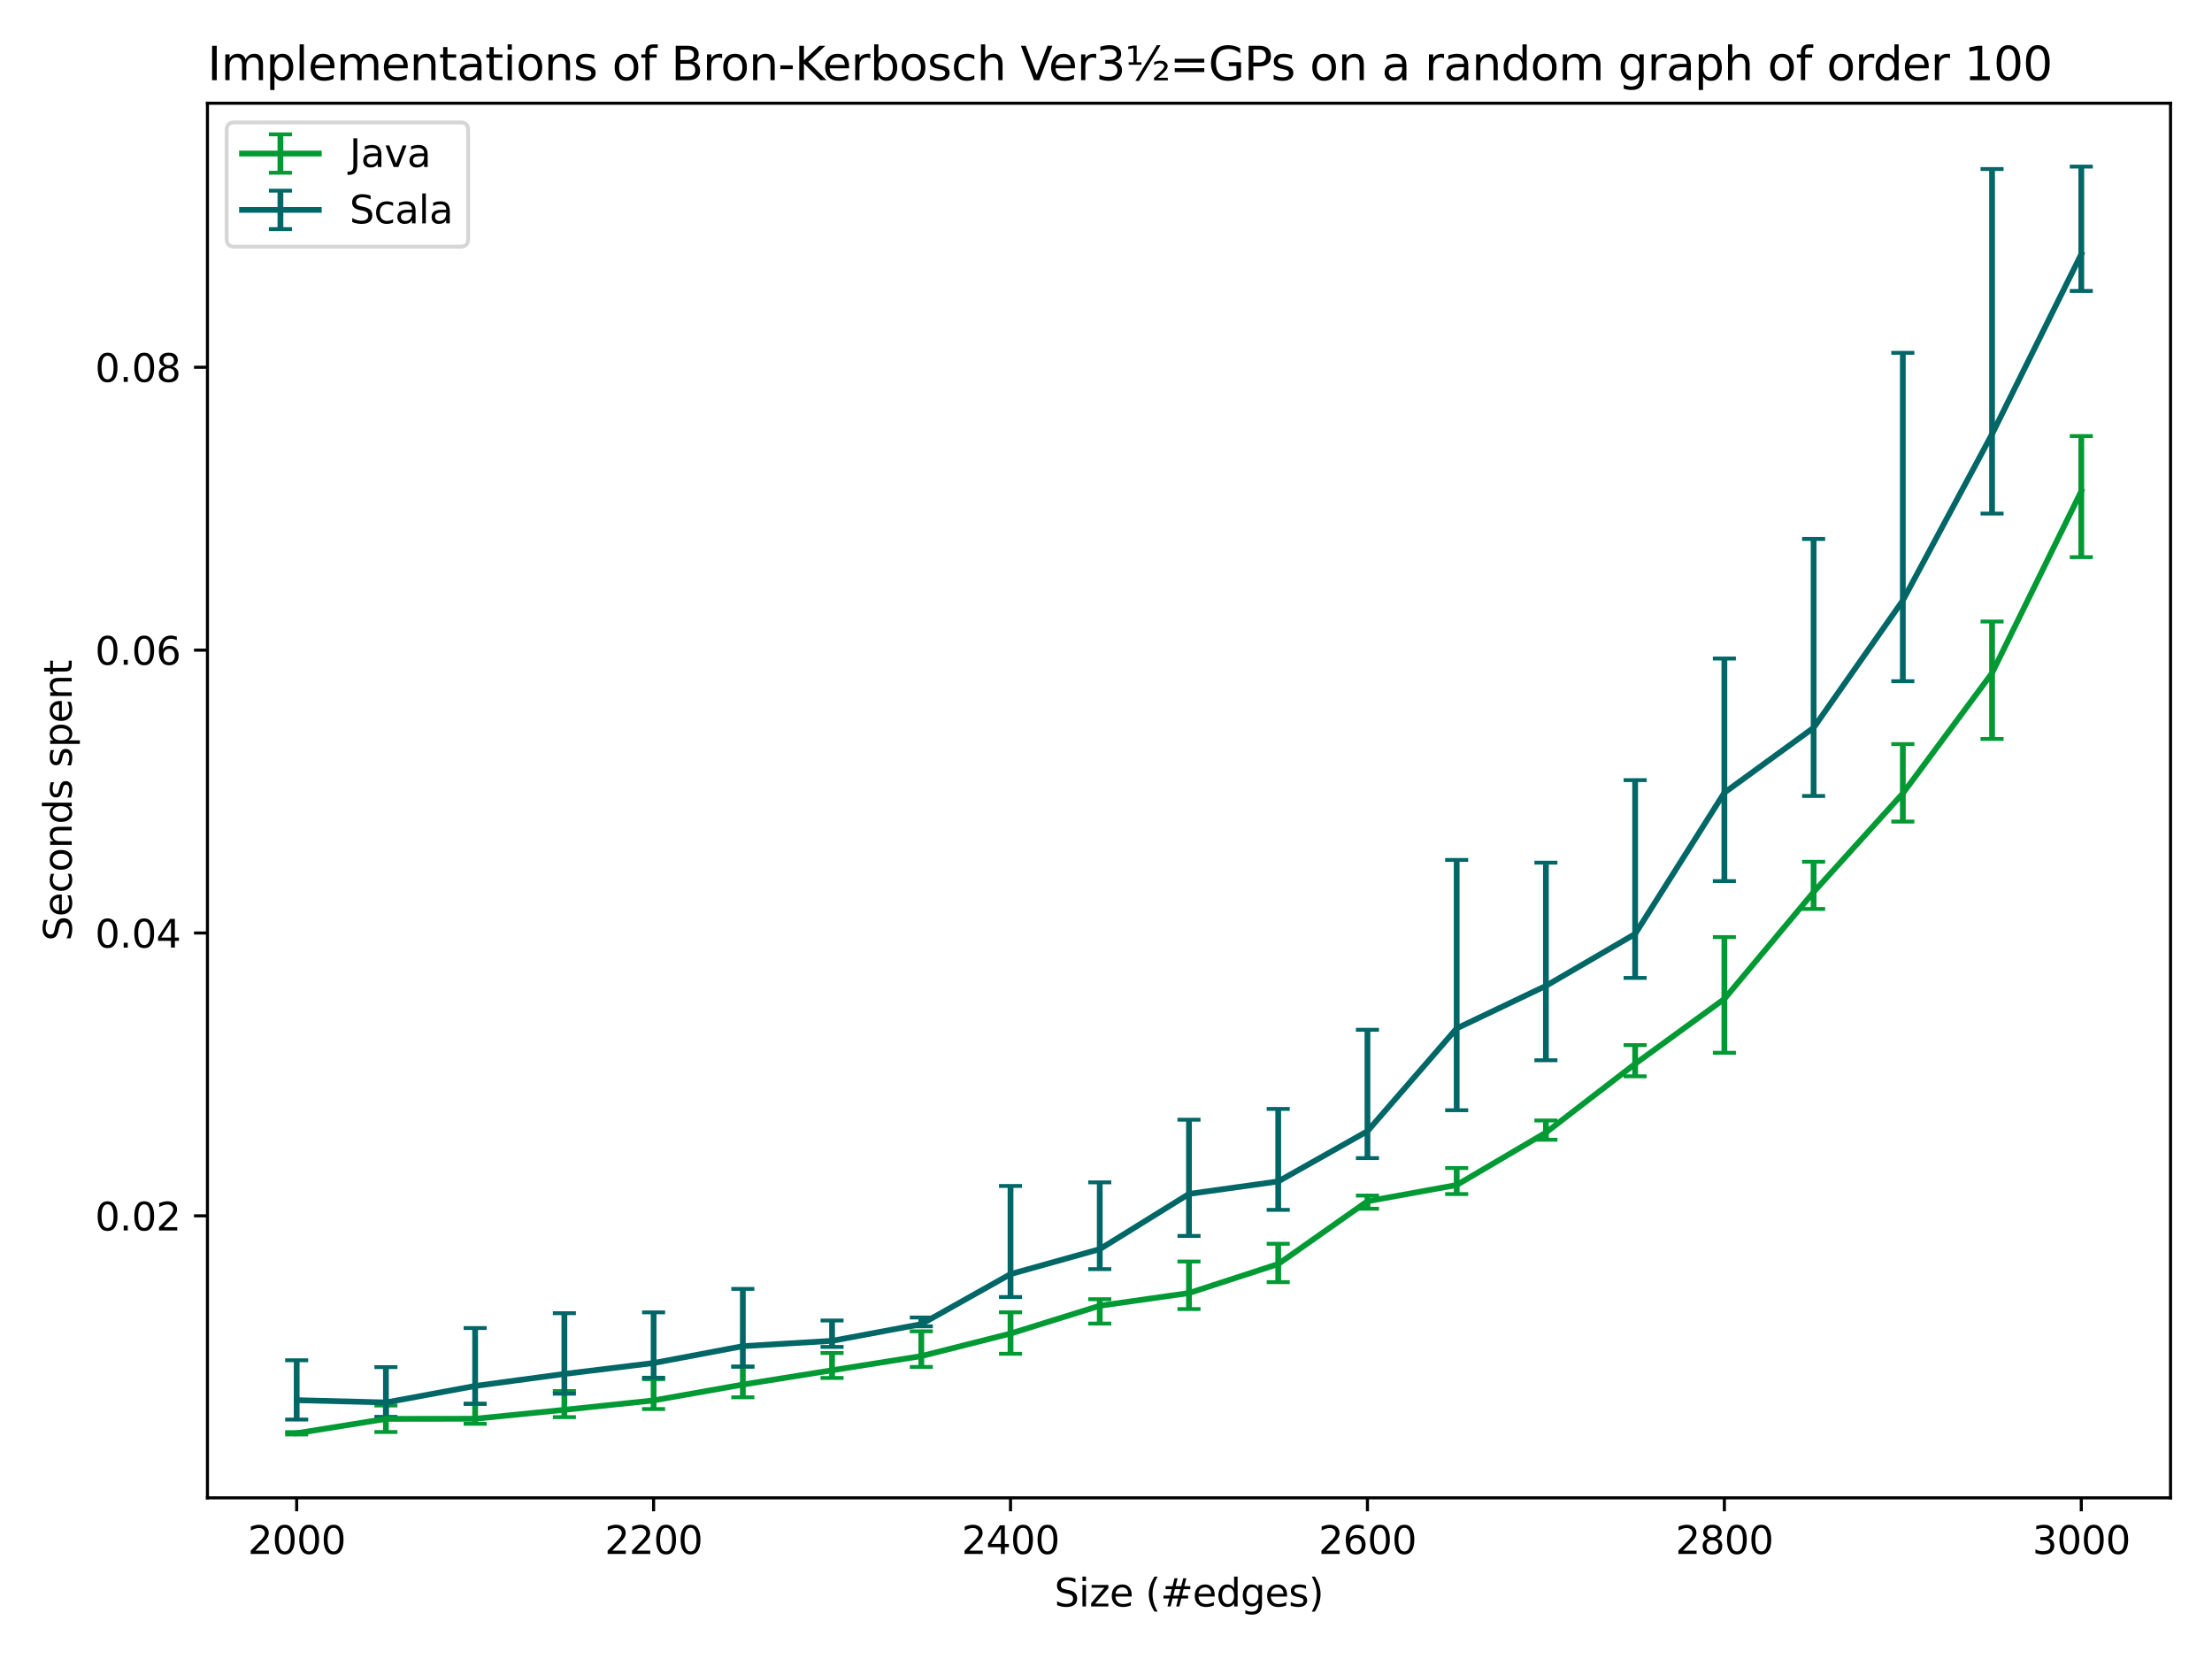 <?xml version="1.0" encoding="utf-8" standalone="no"?>
<!DOCTYPE svg PUBLIC "-//W3C//DTD SVG 1.1//EN"
  "http://www.w3.org/Graphics/SVG/1.1/DTD/svg11.dtd">
<svg xmlns:xlink="http://www.w3.org/1999/xlink" width="576pt" height="432pt" viewBox="0 0 576 432" xmlns="http://www.w3.org/2000/svg" version="1.1">
 <defs>
  <style type="text/css">*{stroke-linejoin: round; stroke-linecap: butt}</style>
 </defs>
 <g id="figure_1">
  <g id="patch_1">
   <path d="M 0 432 
L 576 432 
L 576 0 
L 0 0 
z
" style="fill: #ffffff"/>
  </g>
  <g id="axes_1">
   <g id="patch_2">
    <path d="M 54.02 390.04 
L 565.2 390.04 
L 565.2 26.88 
L 54.02 26.88 
z
" style="fill: #ffffff"/>
   </g>
   <g id="matplotlib.axis_1">
    <g id="xtick_1">
     <g id="line2d_1">
      <defs>
       <path id="mc74f61fcfc" d="M 0 0 
L 0 3.5 
" style="stroke: #000000; stroke-width: 0.8"/>
      </defs>
      <g>
       <use xlink:href="#mc74f61fcfc" x="77.255" y="390.04" style="stroke: #000000; stroke-width: 0.8"/>
      </g>
     </g>
     <g id="text_1">
      <!-- 2000 -->
      <g transform="translate(64.53 404.638)scale(0.1 -0.1)">
       <defs>
        <path id="DejaVuSans-32" d="M 1228 531 
L 3431 531 
L 3431 0 
L 469 0 
L 469 531 
Q 828 903 1448 1529 
Q 2069 2156 2228 2338 
Q 2531 2678 2651 2914 
Q 2772 3150 2772 3378 
Q 2772 3750 2511 3984 
Q 2250 4219 1831 4219 
Q 1534 4219 1204 4116 
Q 875 4013 500 3803 
L 500 4441 
Q 881 4594 1212 4672 
Q 1544 4750 1819 4750 
Q 2544 4750 2975 4387 
Q 3406 4025 3406 3419 
Q 3406 3131 3298 2873 
Q 3191 2616 2906 2266 
Q 2828 2175 2409 1742 
Q 1991 1309 1228 531 
z
" transform="scale(0.016)"/>
        <path id="DejaVuSans-30" d="M 2034 4250 
Q 1547 4250 1301 3770 
Q 1056 3291 1056 2328 
Q 1056 1369 1301 889 
Q 1547 409 2034 409 
Q 2525 409 2770 889 
Q 3016 1369 3016 2328 
Q 3016 3291 2770 3770 
Q 2525 4250 2034 4250 
z
M 2034 4750 
Q 2819 4750 3233 4129 
Q 3647 3509 3647 2328 
Q 3647 1150 3233 529 
Q 2819 -91 2034 -91 
Q 1250 -91 836 529 
Q 422 1150 422 2328 
Q 422 3509 836 4129 
Q 1250 4750 2034 4750 
z
" transform="scale(0.016)"/>
       </defs>
       <use xlink:href="#DejaVuSans-32"/>
       <use xlink:href="#DejaVuSans-30" x="63.623"/>
       <use xlink:href="#DejaVuSans-30" x="127.246"/>
       <use xlink:href="#DejaVuSans-30" x="190.869"/>
      </g>
     </g>
    </g>
    <g id="xtick_2">
     <g id="line2d_2">
      <g>
       <use xlink:href="#mc74f61fcfc" x="170.197" y="390.04" style="stroke: #000000; stroke-width: 0.8"/>
      </g>
     </g>
     <g id="text_2">
      <!-- 2200 -->
      <g transform="translate(157.472 404.638)scale(0.1 -0.1)">
       <use xlink:href="#DejaVuSans-32"/>
       <use xlink:href="#DejaVuSans-32" x="63.623"/>
       <use xlink:href="#DejaVuSans-30" x="127.246"/>
       <use xlink:href="#DejaVuSans-30" x="190.869"/>
      </g>
     </g>
    </g>
    <g id="xtick_3">
     <g id="line2d_3">
      <g>
       <use xlink:href="#mc74f61fcfc" x="263.139" y="390.04" style="stroke: #000000; stroke-width: 0.8"/>
      </g>
     </g>
     <g id="text_3">
      <!-- 2400 -->
      <g transform="translate(250.414 404.638)scale(0.1 -0.1)">
       <defs>
        <path id="DejaVuSans-34" d="M 2419 4116 
L 825 1625 
L 2419 1625 
L 2419 4116 
z
M 2253 4666 
L 3047 4666 
L 3047 1625 
L 3713 1625 
L 3713 1100 
L 3047 1100 
L 3047 0 
L 2419 0 
L 2419 1100 
L 313 1100 
L 313 1709 
L 2253 4666 
z
" transform="scale(0.016)"/>
       </defs>
       <use xlink:href="#DejaVuSans-32"/>
       <use xlink:href="#DejaVuSans-34" x="63.623"/>
       <use xlink:href="#DejaVuSans-30" x="127.246"/>
       <use xlink:href="#DejaVuSans-30" x="190.869"/>
      </g>
     </g>
    </g>
    <g id="xtick_4">
     <g id="line2d_4">
      <g>
       <use xlink:href="#mc74f61fcfc" x="356.081" y="390.04" style="stroke: #000000; stroke-width: 0.8"/>
      </g>
     </g>
     <g id="text_4">
      <!-- 2600 -->
      <g transform="translate(343.356 404.638)scale(0.1 -0.1)">
       <defs>
        <path id="DejaVuSans-36" d="M 2113 2584 
Q 1688 2584 1439 2293 
Q 1191 2003 1191 1497 
Q 1191 994 1439 701 
Q 1688 409 2113 409 
Q 2538 409 2786 701 
Q 3034 994 3034 1497 
Q 3034 2003 2786 2293 
Q 2538 2584 2113 2584 
z
M 3366 4563 
L 3366 3988 
Q 3128 4100 2886 4159 
Q 2644 4219 2406 4219 
Q 1781 4219 1451 3797 
Q 1122 3375 1075 2522 
Q 1259 2794 1537 2939 
Q 1816 3084 2150 3084 
Q 2853 3084 3261 2657 
Q 3669 2231 3669 1497 
Q 3669 778 3244 343 
Q 2819 -91 2113 -91 
Q 1303 -91 875 529 
Q 447 1150 447 2328 
Q 447 3434 972 4092 
Q 1497 4750 2381 4750 
Q 2619 4750 2861 4703 
Q 3103 4656 3366 4563 
z
" transform="scale(0.016)"/>
       </defs>
       <use xlink:href="#DejaVuSans-32"/>
       <use xlink:href="#DejaVuSans-36" x="63.623"/>
       <use xlink:href="#DejaVuSans-30" x="127.246"/>
       <use xlink:href="#DejaVuSans-30" x="190.869"/>
      </g>
     </g>
    </g>
    <g id="xtick_5">
     <g id="line2d_5">
      <g>
       <use xlink:href="#mc74f61fcfc" x="449.023" y="390.04" style="stroke: #000000; stroke-width: 0.8"/>
      </g>
     </g>
     <g id="text_5">
      <!-- 2800 -->
      <g transform="translate(436.298 404.638)scale(0.1 -0.1)">
       <defs>
        <path id="DejaVuSans-38" d="M 2034 2216 
Q 1584 2216 1326 1975 
Q 1069 1734 1069 1313 
Q 1069 891 1326 650 
Q 1584 409 2034 409 
Q 2484 409 2743 651 
Q 3003 894 3003 1313 
Q 3003 1734 2745 1975 
Q 2488 2216 2034 2216 
z
M 1403 2484 
Q 997 2584 770 2862 
Q 544 3141 544 3541 
Q 544 4100 942 4425 
Q 1341 4750 2034 4750 
Q 2731 4750 3128 4425 
Q 3525 4100 3525 3541 
Q 3525 3141 3298 2862 
Q 3072 2584 2669 2484 
Q 3125 2378 3379 2068 
Q 3634 1759 3634 1313 
Q 3634 634 3220 271 
Q 2806 -91 2034 -91 
Q 1263 -91 848 271 
Q 434 634 434 1313 
Q 434 1759 690 2068 
Q 947 2378 1403 2484 
z
M 1172 3481 
Q 1172 3119 1398 2916 
Q 1625 2713 2034 2713 
Q 2441 2713 2670 2916 
Q 2900 3119 2900 3481 
Q 2900 3844 2670 4047 
Q 2441 4250 2034 4250 
Q 1625 4250 1398 4047 
Q 1172 3844 1172 3481 
z
" transform="scale(0.016)"/>
       </defs>
       <use xlink:href="#DejaVuSans-32"/>
       <use xlink:href="#DejaVuSans-38" x="63.623"/>
       <use xlink:href="#DejaVuSans-30" x="127.246"/>
       <use xlink:href="#DejaVuSans-30" x="190.869"/>
      </g>
     </g>
    </g>
    <g id="xtick_6">
     <g id="line2d_6">
      <g>
       <use xlink:href="#mc74f61fcfc" x="541.965" y="390.04" style="stroke: #000000; stroke-width: 0.8"/>
      </g>
     </g>
     <g id="text_6">
      <!-- 3000 -->
      <g transform="translate(529.24 404.638)scale(0.1 -0.1)">
       <defs>
        <path id="DejaVuSans-33" d="M 2597 2516 
Q 3050 2419 3304 2112 
Q 3559 1806 3559 1356 
Q 3559 666 3084 287 
Q 2609 -91 1734 -91 
Q 1441 -91 1130 -33 
Q 819 25 488 141 
L 488 750 
Q 750 597 1062 519 
Q 1375 441 1716 441 
Q 2309 441 2620 675 
Q 2931 909 2931 1356 
Q 2931 1769 2642 2001 
Q 2353 2234 1838 2234 
L 1294 2234 
L 1294 2753 
L 1863 2753 
Q 2328 2753 2575 2939 
Q 2822 3125 2822 3475 
Q 2822 3834 2567 4026 
Q 2313 4219 1838 4219 
Q 1578 4219 1281 4162 
Q 984 4106 628 3988 
L 628 4550 
Q 988 4650 1302 4700 
Q 1616 4750 1894 4750 
Q 2613 4750 3031 4423 
Q 3450 4097 3450 3541 
Q 3450 3153 3228 2886 
Q 3006 2619 2597 2516 
z
" transform="scale(0.016)"/>
       </defs>
       <use xlink:href="#DejaVuSans-33"/>
       <use xlink:href="#DejaVuSans-30" x="63.623"/>
       <use xlink:href="#DejaVuSans-30" x="127.246"/>
       <use xlink:href="#DejaVuSans-30" x="190.869"/>
      </g>
     </g>
    </g>
    <g id="text_7">
     <!-- Size (#edges) -->
     <g transform="translate(274.559 418.317)scale(0.1 -0.1)">
      <defs>
       <path id="DejaVuSans-53" d="M 3425 4513 
L 3425 3897 
Q 3066 4069 2747 4153 
Q 2428 4238 2131 4238 
Q 1616 4238 1336 4038 
Q 1056 3838 1056 3469 
Q 1056 3159 1242 3001 
Q 1428 2844 1947 2747 
L 2328 2669 
Q 3034 2534 3370 2195 
Q 3706 1856 3706 1288 
Q 3706 609 3251 259 
Q 2797 -91 1919 -91 
Q 1588 -91 1214 -16 
Q 841 59 441 206 
L 441 856 
Q 825 641 1194 531 
Q 1563 422 1919 422 
Q 2459 422 2753 634 
Q 3047 847 3047 1241 
Q 3047 1584 2836 1778 
Q 2625 1972 2144 2069 
L 1759 2144 
Q 1053 2284 737 2584 
Q 422 2884 422 3419 
Q 422 4038 858 4394 
Q 1294 4750 2059 4750 
Q 2388 4750 2728 4690 
Q 3069 4631 3425 4513 
z
" transform="scale(0.016)"/>
       <path id="DejaVuSans-69" d="M 603 3500 
L 1178 3500 
L 1178 0 
L 603 0 
L 603 3500 
z
M 603 4863 
L 1178 4863 
L 1178 4134 
L 603 4134 
L 603 4863 
z
" transform="scale(0.016)"/>
       <path id="DejaVuSans-7a" d="M 353 3500 
L 3084 3500 
L 3084 2975 
L 922 459 
L 3084 459 
L 3084 0 
L 275 0 
L 275 525 
L 2438 3041 
L 353 3041 
L 353 3500 
z
" transform="scale(0.016)"/>
       <path id="DejaVuSans-65" d="M 3597 1894 
L 3597 1613 
L 953 1613 
Q 991 1019 1311 708 
Q 1631 397 2203 397 
Q 2534 397 2845 478 
Q 3156 559 3463 722 
L 3463 178 
Q 3153 47 2828 -22 
Q 2503 -91 2169 -91 
Q 1331 -91 842 396 
Q 353 884 353 1716 
Q 353 2575 817 3079 
Q 1281 3584 2069 3584 
Q 2775 3584 3186 3129 
Q 3597 2675 3597 1894 
z
M 3022 2063 
Q 3016 2534 2758 2815 
Q 2500 3097 2075 3097 
Q 1594 3097 1305 2825 
Q 1016 2553 972 2059 
L 3022 2063 
z
" transform="scale(0.016)"/>
       <path id="DejaVuSans-20" transform="scale(0.016)"/>
       <path id="DejaVuSans-28" d="M 1984 4856 
Q 1566 4138 1362 3434 
Q 1159 2731 1159 2009 
Q 1159 1288 1364 580 
Q 1569 -128 1984 -844 
L 1484 -844 
Q 1016 -109 783 600 
Q 550 1309 550 2009 
Q 550 2706 781 3412 
Q 1013 4119 1484 4856 
L 1984 4856 
z
" transform="scale(0.016)"/>
       <path id="DejaVuSans-23" d="M 3272 2816 
L 2363 2816 
L 2100 1772 
L 3016 1772 
L 3272 2816 
z
M 2803 4594 
L 2478 3297 
L 3391 3297 
L 3719 4594 
L 4219 4594 
L 3897 3297 
L 4872 3297 
L 4872 2816 
L 3775 2816 
L 3519 1772 
L 4513 1772 
L 4513 1294 
L 3397 1294 
L 3072 0 
L 2572 0 
L 2894 1294 
L 1978 1294 
L 1656 0 
L 1153 0 
L 1478 1294 
L 494 1294 
L 494 1772 
L 1594 1772 
L 1856 2816 
L 850 2816 
L 850 3297 
L 1978 3297 
L 2297 4594 
L 2803 4594 
z
" transform="scale(0.016)"/>
       <path id="DejaVuSans-64" d="M 2906 2969 
L 2906 4863 
L 3481 4863 
L 3481 0 
L 2906 0 
L 2906 525 
Q 2725 213 2448 61 
Q 2172 -91 1784 -91 
Q 1150 -91 751 415 
Q 353 922 353 1747 
Q 353 2572 751 3078 
Q 1150 3584 1784 3584 
Q 2172 3584 2448 3432 
Q 2725 3281 2906 2969 
z
M 947 1747 
Q 947 1113 1208 752 
Q 1469 391 1925 391 
Q 2381 391 2643 752 
Q 2906 1113 2906 1747 
Q 2906 2381 2643 2742 
Q 2381 3103 1925 3103 
Q 1469 3103 1208 2742 
Q 947 2381 947 1747 
z
" transform="scale(0.016)"/>
       <path id="DejaVuSans-67" d="M 2906 1791 
Q 2906 2416 2648 2759 
Q 2391 3103 1925 3103 
Q 1463 3103 1205 2759 
Q 947 2416 947 1791 
Q 947 1169 1205 825 
Q 1463 481 1925 481 
Q 2391 481 2648 825 
Q 2906 1169 2906 1791 
z
M 3481 434 
Q 3481 -459 3084 -895 
Q 2688 -1331 1869 -1331 
Q 1566 -1331 1297 -1286 
Q 1028 -1241 775 -1147 
L 775 -588 
Q 1028 -725 1275 -790 
Q 1522 -856 1778 -856 
Q 2344 -856 2625 -561 
Q 2906 -266 2906 331 
L 2906 616 
Q 2728 306 2450 153 
Q 2172 0 1784 0 
Q 1141 0 747 490 
Q 353 981 353 1791 
Q 353 2603 747 3093 
Q 1141 3584 1784 3584 
Q 2172 3584 2450 3431 
Q 2728 3278 2906 2969 
L 2906 3500 
L 3481 3500 
L 3481 434 
z
" transform="scale(0.016)"/>
       <path id="DejaVuSans-73" d="M 2834 3397 
L 2834 2853 
Q 2591 2978 2328 3040 
Q 2066 3103 1784 3103 
Q 1356 3103 1142 2972 
Q 928 2841 928 2578 
Q 928 2378 1081 2264 
Q 1234 2150 1697 2047 
L 1894 2003 
Q 2506 1872 2764 1633 
Q 3022 1394 3022 966 
Q 3022 478 2636 193 
Q 2250 -91 1575 -91 
Q 1294 -91 989 -36 
Q 684 19 347 128 
L 347 722 
Q 666 556 975 473 
Q 1284 391 1588 391 
Q 1994 391 2212 530 
Q 2431 669 2431 922 
Q 2431 1156 2273 1281 
Q 2116 1406 1581 1522 
L 1381 1569 
Q 847 1681 609 1914 
Q 372 2147 372 2553 
Q 372 3047 722 3315 
Q 1072 3584 1716 3584 
Q 2034 3584 2315 3537 
Q 2597 3491 2834 3397 
z
" transform="scale(0.016)"/>
       <path id="DejaVuSans-29" d="M 513 4856 
L 1013 4856 
Q 1481 4119 1714 3412 
Q 1947 2706 1947 2009 
Q 1947 1309 1714 600 
Q 1481 -109 1013 -844 
L 513 -844 
Q 928 -128 1133 580 
Q 1338 1288 1338 2009 
Q 1338 2731 1133 3434 
Q 928 4138 513 4856 
z
" transform="scale(0.016)"/>
      </defs>
      <use xlink:href="#DejaVuSans-53"/>
      <use xlink:href="#DejaVuSans-69" x="63.477"/>
      <use xlink:href="#DejaVuSans-7a" x="91.26"/>
      <use xlink:href="#DejaVuSans-65" x="143.75"/>
      <use xlink:href="#DejaVuSans-20" x="205.273"/>
      <use xlink:href="#DejaVuSans-28" x="237.061"/>
      <use xlink:href="#DejaVuSans-23" x="276.074"/>
      <use xlink:href="#DejaVuSans-65" x="359.863"/>
      <use xlink:href="#DejaVuSans-64" x="421.387"/>
      <use xlink:href="#DejaVuSans-67" x="484.863"/>
      <use xlink:href="#DejaVuSans-65" x="548.34"/>
      <use xlink:href="#DejaVuSans-73" x="609.863"/>
      <use xlink:href="#DejaVuSans-29" x="661.963"/>
     </g>
    </g>
   </g>
   <g id="matplotlib.axis_2">
    <g id="ytick_1">
     <g id="line2d_7">
      <defs>
       <path id="m7eb1c47a8f" d="M 0 0 
L -3.5 0 
" style="stroke: #000000; stroke-width: 0.8"/>
      </defs>
      <g>
       <use xlink:href="#m7eb1c47a8f" x="54.02" y="316.607" style="stroke: #000000; stroke-width: 0.8"/>
      </g>
     </g>
     <g id="text_8">
      <!-- 0.02 -->
      <g transform="translate(24.754 320.406)scale(0.1 -0.1)">
       <defs>
        <path id="DejaVuSans-2e" d="M 684 794 
L 1344 794 
L 1344 0 
L 684 0 
L 684 794 
z
" transform="scale(0.016)"/>
       </defs>
       <use xlink:href="#DejaVuSans-30"/>
       <use xlink:href="#DejaVuSans-2e" x="63.623"/>
       <use xlink:href="#DejaVuSans-30" x="95.41"/>
       <use xlink:href="#DejaVuSans-32" x="159.033"/>
      </g>
     </g>
    </g>
    <g id="ytick_2">
     <g id="line2d_8">
      <g>
       <use xlink:href="#m7eb1c47a8f" x="54.02" y="242.951" style="stroke: #000000; stroke-width: 0.8"/>
      </g>
     </g>
     <g id="text_9">
      <!-- 0.04 -->
      <g transform="translate(24.754 246.75)scale(0.1 -0.1)">
       <use xlink:href="#DejaVuSans-30"/>
       <use xlink:href="#DejaVuSans-2e" x="63.623"/>
       <use xlink:href="#DejaVuSans-30" x="95.41"/>
       <use xlink:href="#DejaVuSans-34" x="159.033"/>
      </g>
     </g>
    </g>
    <g id="ytick_3">
     <g id="line2d_9">
      <g>
       <use xlink:href="#m7eb1c47a8f" x="54.02" y="169.294" style="stroke: #000000; stroke-width: 0.8"/>
      </g>
     </g>
     <g id="text_10">
      <!-- 0.06 -->
      <g transform="translate(24.754 173.093)scale(0.1 -0.1)">
       <use xlink:href="#DejaVuSans-30"/>
       <use xlink:href="#DejaVuSans-2e" x="63.623"/>
       <use xlink:href="#DejaVuSans-30" x="95.41"/>
       <use xlink:href="#DejaVuSans-36" x="159.033"/>
      </g>
     </g>
    </g>
    <g id="ytick_4">
     <g id="line2d_10">
      <g>
       <use xlink:href="#m7eb1c47a8f" x="54.02" y="95.637" style="stroke: #000000; stroke-width: 0.8"/>
      </g>
     </g>
     <g id="text_11">
      <!-- 0.08 -->
      <g transform="translate(24.754 99.437)scale(0.1 -0.1)">
       <use xlink:href="#DejaVuSans-30"/>
       <use xlink:href="#DejaVuSans-2e" x="63.623"/>
       <use xlink:href="#DejaVuSans-30" x="95.41"/>
       <use xlink:href="#DejaVuSans-38" x="159.033"/>
      </g>
     </g>
    </g>
    <g id="text_12">
     <!-- Seconds spent -->
     <g transform="translate(18.675 245.04)rotate(-90)scale(0.1 -0.1)">
      <defs>
       <path id="DejaVuSans-63" d="M 3122 3366 
L 3122 2828 
Q 2878 2963 2633 3030 
Q 2388 3097 2138 3097 
Q 1578 3097 1268 2742 
Q 959 2388 959 1747 
Q 959 1106 1268 751 
Q 1578 397 2138 397 
Q 2388 397 2633 464 
Q 2878 531 3122 666 
L 3122 134 
Q 2881 22 2623 -34 
Q 2366 -91 2075 -91 
Q 1284 -91 818 406 
Q 353 903 353 1747 
Q 353 2603 823 3093 
Q 1294 3584 2113 3584 
Q 2378 3584 2631 3529 
Q 2884 3475 3122 3366 
z
" transform="scale(0.016)"/>
       <path id="DejaVuSans-6f" d="M 1959 3097 
Q 1497 3097 1228 2736 
Q 959 2375 959 1747 
Q 959 1119 1226 758 
Q 1494 397 1959 397 
Q 2419 397 2687 759 
Q 2956 1122 2956 1747 
Q 2956 2369 2687 2733 
Q 2419 3097 1959 3097 
z
M 1959 3584 
Q 2709 3584 3137 3096 
Q 3566 2609 3566 1747 
Q 3566 888 3137 398 
Q 2709 -91 1959 -91 
Q 1206 -91 779 398 
Q 353 888 353 1747 
Q 353 2609 779 3096 
Q 1206 3584 1959 3584 
z
" transform="scale(0.016)"/>
       <path id="DejaVuSans-6e" d="M 3513 2113 
L 3513 0 
L 2938 0 
L 2938 2094 
Q 2938 2591 2744 2837 
Q 2550 3084 2163 3084 
Q 1697 3084 1428 2787 
Q 1159 2491 1159 1978 
L 1159 0 
L 581 0 
L 581 3500 
L 1159 3500 
L 1159 2956 
Q 1366 3272 1645 3428 
Q 1925 3584 2291 3584 
Q 2894 3584 3203 3211 
Q 3513 2838 3513 2113 
z
" transform="scale(0.016)"/>
       <path id="DejaVuSans-70" d="M 1159 525 
L 1159 -1331 
L 581 -1331 
L 581 3500 
L 1159 3500 
L 1159 2969 
Q 1341 3281 1617 3432 
Q 1894 3584 2278 3584 
Q 2916 3584 3314 3078 
Q 3713 2572 3713 1747 
Q 3713 922 3314 415 
Q 2916 -91 2278 -91 
Q 1894 -91 1617 61 
Q 1341 213 1159 525 
z
M 3116 1747 
Q 3116 2381 2855 2742 
Q 2594 3103 2138 3103 
Q 1681 3103 1420 2742 
Q 1159 2381 1159 1747 
Q 1159 1113 1420 752 
Q 1681 391 2138 391 
Q 2594 391 2855 752 
Q 3116 1113 3116 1747 
z
" transform="scale(0.016)"/>
       <path id="DejaVuSans-74" d="M 1172 4494 
L 1172 3500 
L 2356 3500 
L 2356 3053 
L 1172 3053 
L 1172 1153 
Q 1172 725 1289 603 
Q 1406 481 1766 481 
L 2356 481 
L 2356 0 
L 1766 0 
Q 1100 0 847 248 
Q 594 497 594 1153 
L 594 3053 
L 172 3053 
L 172 3500 
L 594 3500 
L 594 4494 
L 1172 4494 
z
" transform="scale(0.016)"/>
      </defs>
      <use xlink:href="#DejaVuSans-53"/>
      <use xlink:href="#DejaVuSans-65" x="63.477"/>
      <use xlink:href="#DejaVuSans-63" x="125"/>
      <use xlink:href="#DejaVuSans-6f" x="179.98"/>
      <use xlink:href="#DejaVuSans-6e" x="241.162"/>
      <use xlink:href="#DejaVuSans-64" x="304.541"/>
      <use xlink:href="#DejaVuSans-73" x="368.018"/>
      <use xlink:href="#DejaVuSans-20" x="420.117"/>
      <use xlink:href="#DejaVuSans-73" x="451.904"/>
      <use xlink:href="#DejaVuSans-70" x="504.004"/>
      <use xlink:href="#DejaVuSans-65" x="567.48"/>
      <use xlink:href="#DejaVuSans-6e" x="629.004"/>
      <use xlink:href="#DejaVuSans-74" x="692.383"/>
     </g>
    </g>
   </g>
   <g id="LineCollection_1">
    <path d="M 77.255 373.533 
L 77.255 372.914 
" clip-path="url(#pa6ebc073c4)" style="fill: none; stroke: #009933; stroke-width: 1.5"/>
    <path d="M 100.491 372.888 
L 100.491 365.994 
" clip-path="url(#pa6ebc073c4)" style="fill: none; stroke: #009933; stroke-width: 1.5"/>
    <path d="M 123.726 370.752 
L 123.726 365.567 
" clip-path="url(#pa6ebc073c4)" style="fill: none; stroke: #009933; stroke-width: 1.5"/>
    <path d="M 146.962 369.021 
L 146.962 362.226 
" clip-path="url(#pa6ebc073c4)" style="fill: none; stroke: #009933; stroke-width: 1.5"/>
    <path d="M 170.197 366.907 
L 170.197 359.118 
" clip-path="url(#pa6ebc073c4)" style="fill: none; stroke: #009933; stroke-width: 1.5"/>
    <path d="M 193.433 363.858 
L 193.433 355.87 
" clip-path="url(#pa6ebc073c4)" style="fill: none; stroke: #009933; stroke-width: 1.5"/>
    <path d="M 216.668 358.812 
L 216.668 352.323 
" clip-path="url(#pa6ebc073c4)" style="fill: none; stroke: #009933; stroke-width: 1.5"/>
    <path d="M 239.904 355.951 
L 239.904 346.666 
" clip-path="url(#pa6ebc073c4)" style="fill: none; stroke: #009933; stroke-width: 1.5"/>
    <path d="M 263.139 352.518 
L 263.139 341.72 
" clip-path="url(#pa6ebc073c4)" style="fill: none; stroke: #009933; stroke-width: 1.5"/>
    <path d="M 286.375 344.656 
L 286.375 338.314 
" clip-path="url(#pa6ebc073c4)" style="fill: none; stroke: #009933; stroke-width: 1.5"/>
    <path d="M 309.61 340.873 
L 309.61 328.495 
" clip-path="url(#pa6ebc073c4)" style="fill: none; stroke: #009933; stroke-width: 1.5"/>
    <path d="M 332.845 333.865 
L 332.845 323.87 
" clip-path="url(#pa6ebc073c4)" style="fill: none; stroke: #009933; stroke-width: 1.5"/>
    <path d="M 356.081 314.751 
L 356.081 311.322 
" clip-path="url(#pa6ebc073c4)" style="fill: none; stroke: #009933; stroke-width: 1.5"/>
    <path d="M 379.316 310.925 
L 379.316 304.148 
" clip-path="url(#pa6ebc073c4)" style="fill: none; stroke: #009933; stroke-width: 1.5"/>
    <path d="M 402.552 296.783 
L 402.552 291.767 
" clip-path="url(#pa6ebc073c4)" style="fill: none; stroke: #009933; stroke-width: 1.5"/>
    <path d="M 425.787 280.265 
L 425.787 272.144 
" clip-path="url(#pa6ebc073c4)" style="fill: none; stroke: #009933; stroke-width: 1.5"/>
    <path d="M 449.023 274.133 
L 449.023 244.015 
" clip-path="url(#pa6ebc073c4)" style="fill: none; stroke: #009933; stroke-width: 1.5"/>
    <path d="M 472.258 236.69 
L 472.258 224.408 
" clip-path="url(#pa6ebc073c4)" style="fill: none; stroke: #009933; stroke-width: 1.5"/>
    <path d="M 495.494 213.934 
L 495.494 193.755 
" clip-path="url(#pa6ebc073c4)" style="fill: none; stroke: #009933; stroke-width: 1.5"/>
    <path d="M 518.729 192.419 
L 518.729 161.84 
" clip-path="url(#pa6ebc073c4)" style="fill: none; stroke: #009933; stroke-width: 1.5"/>
    <path d="M 541.965 145.087 
L 541.965 113.554 
" clip-path="url(#pa6ebc073c4)" style="fill: none; stroke: #009933; stroke-width: 1.5"/>
   </g>
   <g id="line2d_11">
    <defs>
     <path id="m567d63a80a" d="M 3 0 
L -3 -0 
" style="stroke: #009933"/>
    </defs>
    <g clip-path="url(#pa6ebc073c4)">
     <use xlink:href="#m567d63a80a" x="77.255" y="373.533" style="fill: #009933; stroke: #009933"/>
     <use xlink:href="#m567d63a80a" x="100.491" y="372.888" style="fill: #009933; stroke: #009933"/>
     <use xlink:href="#m567d63a80a" x="123.726" y="370.752" style="fill: #009933; stroke: #009933"/>
     <use xlink:href="#m567d63a80a" x="146.962" y="369.021" style="fill: #009933; stroke: #009933"/>
     <use xlink:href="#m567d63a80a" x="170.197" y="366.907" style="fill: #009933; stroke: #009933"/>
     <use xlink:href="#m567d63a80a" x="193.433" y="363.858" style="fill: #009933; stroke: #009933"/>
     <use xlink:href="#m567d63a80a" x="216.668" y="358.812" style="fill: #009933; stroke: #009933"/>
     <use xlink:href="#m567d63a80a" x="239.904" y="355.951" style="fill: #009933; stroke: #009933"/>
     <use xlink:href="#m567d63a80a" x="263.139" y="352.518" style="fill: #009933; stroke: #009933"/>
     <use xlink:href="#m567d63a80a" x="286.375" y="344.656" style="fill: #009933; stroke: #009933"/>
     <use xlink:href="#m567d63a80a" x="309.61" y="340.873" style="fill: #009933; stroke: #009933"/>
     <use xlink:href="#m567d63a80a" x="332.845" y="333.865" style="fill: #009933; stroke: #009933"/>
     <use xlink:href="#m567d63a80a" x="356.081" y="314.751" style="fill: #009933; stroke: #009933"/>
     <use xlink:href="#m567d63a80a" x="379.316" y="310.925" style="fill: #009933; stroke: #009933"/>
     <use xlink:href="#m567d63a80a" x="402.552" y="296.783" style="fill: #009933; stroke: #009933"/>
     <use xlink:href="#m567d63a80a" x="425.787" y="280.265" style="fill: #009933; stroke: #009933"/>
     <use xlink:href="#m567d63a80a" x="449.023" y="274.133" style="fill: #009933; stroke: #009933"/>
     <use xlink:href="#m567d63a80a" x="472.258" y="236.69" style="fill: #009933; stroke: #009933"/>
     <use xlink:href="#m567d63a80a" x="495.494" y="213.934" style="fill: #009933; stroke: #009933"/>
     <use xlink:href="#m567d63a80a" x="518.729" y="192.419" style="fill: #009933; stroke: #009933"/>
     <use xlink:href="#m567d63a80a" x="541.965" y="145.087" style="fill: #009933; stroke: #009933"/>
    </g>
   </g>
   <g id="line2d_12">
    <g clip-path="url(#pa6ebc073c4)">
     <use xlink:href="#m567d63a80a" x="77.255" y="372.914" style="fill: #009933; stroke: #009933"/>
     <use xlink:href="#m567d63a80a" x="100.491" y="365.994" style="fill: #009933; stroke: #009933"/>
     <use xlink:href="#m567d63a80a" x="123.726" y="365.567" style="fill: #009933; stroke: #009933"/>
     <use xlink:href="#m567d63a80a" x="146.962" y="362.226" style="fill: #009933; stroke: #009933"/>
     <use xlink:href="#m567d63a80a" x="170.197" y="359.118" style="fill: #009933; stroke: #009933"/>
     <use xlink:href="#m567d63a80a" x="193.433" y="355.87" style="fill: #009933; stroke: #009933"/>
     <use xlink:href="#m567d63a80a" x="216.668" y="352.323" style="fill: #009933; stroke: #009933"/>
     <use xlink:href="#m567d63a80a" x="239.904" y="346.666" style="fill: #009933; stroke: #009933"/>
     <use xlink:href="#m567d63a80a" x="263.139" y="341.72" style="fill: #009933; stroke: #009933"/>
     <use xlink:href="#m567d63a80a" x="286.375" y="338.314" style="fill: #009933; stroke: #009933"/>
     <use xlink:href="#m567d63a80a" x="309.61" y="328.495" style="fill: #009933; stroke: #009933"/>
     <use xlink:href="#m567d63a80a" x="332.845" y="323.87" style="fill: #009933; stroke: #009933"/>
     <use xlink:href="#m567d63a80a" x="356.081" y="311.322" style="fill: #009933; stroke: #009933"/>
     <use xlink:href="#m567d63a80a" x="379.316" y="304.148" style="fill: #009933; stroke: #009933"/>
     <use xlink:href="#m567d63a80a" x="402.552" y="291.767" style="fill: #009933; stroke: #009933"/>
     <use xlink:href="#m567d63a80a" x="425.787" y="272.144" style="fill: #009933; stroke: #009933"/>
     <use xlink:href="#m567d63a80a" x="449.023" y="244.015" style="fill: #009933; stroke: #009933"/>
     <use xlink:href="#m567d63a80a" x="472.258" y="224.408" style="fill: #009933; stroke: #009933"/>
     <use xlink:href="#m567d63a80a" x="495.494" y="193.755" style="fill: #009933; stroke: #009933"/>
     <use xlink:href="#m567d63a80a" x="518.729" y="161.84" style="fill: #009933; stroke: #009933"/>
     <use xlink:href="#m567d63a80a" x="541.965" y="113.554" style="fill: #009933; stroke: #009933"/>
    </g>
   </g>
   <g id="LineCollection_2">
    <path d="M 77.255 369.645 
L 77.255 354.212 
" clip-path="url(#pa6ebc073c4)" style="fill: none; stroke: #006666; stroke-width: 1.5"/>
    <path d="M 100.491 368.943 
L 100.491 355.991 
" clip-path="url(#pa6ebc073c4)" style="fill: none; stroke: #006666; stroke-width: 1.5"/>
    <path d="M 123.726 365.537 
L 123.726 345.821 
" clip-path="url(#pa6ebc073c4)" style="fill: none; stroke: #006666; stroke-width: 1.5"/>
    <path d="M 146.962 362.923 
L 146.962 341.949 
" clip-path="url(#pa6ebc073c4)" style="fill: none; stroke: #006666; stroke-width: 1.5"/>
    <path d="M 170.197 358.759 
L 170.197 341.743 
" clip-path="url(#pa6ebc073c4)" style="fill: none; stroke: #006666; stroke-width: 1.5"/>
    <path d="M 193.433 355.865 
L 193.433 335.624 
" clip-path="url(#pa6ebc073c4)" style="fill: none; stroke: #006666; stroke-width: 1.5"/>
    <path d="M 216.668 350.737 
L 216.668 343.863 
" clip-path="url(#pa6ebc073c4)" style="fill: none; stroke: #006666; stroke-width: 1.5"/>
    <path d="M 239.904 345.381 
L 239.904 343.072 
" clip-path="url(#pa6ebc073c4)" style="fill: none; stroke: #006666; stroke-width: 1.5"/>
    <path d="M 263.139 337.741 
L 263.139 308.823 
" clip-path="url(#pa6ebc073c4)" style="fill: none; stroke: #006666; stroke-width: 1.5"/>
    <path d="M 286.375 330.483 
L 286.375 307.881 
" clip-path="url(#pa6ebc073c4)" style="fill: none; stroke: #006666; stroke-width: 1.5"/>
    <path d="M 309.61 321.837 
L 309.61 291.57 
" clip-path="url(#pa6ebc073c4)" style="fill: none; stroke: #006666; stroke-width: 1.5"/>
    <path d="M 332.845 315.044 
L 332.845 288.766 
" clip-path="url(#pa6ebc073c4)" style="fill: none; stroke: #006666; stroke-width: 1.5"/>
    <path d="M 356.081 301.575 
L 356.081 268.154 
" clip-path="url(#pa6ebc073c4)" style="fill: none; stroke: #006666; stroke-width: 1.5"/>
    <path d="M 379.316 289.101 
L 379.316 223.921 
" clip-path="url(#pa6ebc073c4)" style="fill: none; stroke: #006666; stroke-width: 1.5"/>
    <path d="M 402.552 276.086 
L 402.552 224.627 
" clip-path="url(#pa6ebc073c4)" style="fill: none; stroke: #006666; stroke-width: 1.5"/>
    <path d="M 425.787 254.648 
L 425.787 203.15 
" clip-path="url(#pa6ebc073c4)" style="fill: none; stroke: #006666; stroke-width: 1.5"/>
    <path d="M 449.023 229.437 
L 449.023 171.479 
" clip-path="url(#pa6ebc073c4)" style="fill: none; stroke: #006666; stroke-width: 1.5"/>
    <path d="M 472.258 207.272 
L 472.258 140.343 
" clip-path="url(#pa6ebc073c4)" style="fill: none; stroke: #006666; stroke-width: 1.5"/>
    <path d="M 495.494 177.393 
L 495.494 91.881 
" clip-path="url(#pa6ebc073c4)" style="fill: none; stroke: #006666; stroke-width: 1.5"/>
    <path d="M 518.729 133.727 
L 518.729 44.014 
" clip-path="url(#pa6ebc073c4)" style="fill: none; stroke: #006666; stroke-width: 1.5"/>
    <path d="M 541.965 75.762 
L 541.965 43.387 
" clip-path="url(#pa6ebc073c4)" style="fill: none; stroke: #006666; stroke-width: 1.5"/>
   </g>
   <g id="line2d_13">
    <defs>
     <path id="m647895b053" d="M 3 0 
L -3 -0 
" style="stroke: #006666"/>
    </defs>
    <g clip-path="url(#pa6ebc073c4)">
     <use xlink:href="#m647895b053" x="77.255" y="369.645" style="fill: #006666; stroke: #006666"/>
     <use xlink:href="#m647895b053" x="100.491" y="368.943" style="fill: #006666; stroke: #006666"/>
     <use xlink:href="#m647895b053" x="123.726" y="365.537" style="fill: #006666; stroke: #006666"/>
     <use xlink:href="#m647895b053" x="146.962" y="362.923" style="fill: #006666; stroke: #006666"/>
     <use xlink:href="#m647895b053" x="170.197" y="358.759" style="fill: #006666; stroke: #006666"/>
     <use xlink:href="#m647895b053" x="193.433" y="355.865" style="fill: #006666; stroke: #006666"/>
     <use xlink:href="#m647895b053" x="216.668" y="350.737" style="fill: #006666; stroke: #006666"/>
     <use xlink:href="#m647895b053" x="239.904" y="345.381" style="fill: #006666; stroke: #006666"/>
     <use xlink:href="#m647895b053" x="263.139" y="337.741" style="fill: #006666; stroke: #006666"/>
     <use xlink:href="#m647895b053" x="286.375" y="330.483" style="fill: #006666; stroke: #006666"/>
     <use xlink:href="#m647895b053" x="309.61" y="321.837" style="fill: #006666; stroke: #006666"/>
     <use xlink:href="#m647895b053" x="332.845" y="315.044" style="fill: #006666; stroke: #006666"/>
     <use xlink:href="#m647895b053" x="356.081" y="301.575" style="fill: #006666; stroke: #006666"/>
     <use xlink:href="#m647895b053" x="379.316" y="289.101" style="fill: #006666; stroke: #006666"/>
     <use xlink:href="#m647895b053" x="402.552" y="276.086" style="fill: #006666; stroke: #006666"/>
     <use xlink:href="#m647895b053" x="425.787" y="254.648" style="fill: #006666; stroke: #006666"/>
     <use xlink:href="#m647895b053" x="449.023" y="229.437" style="fill: #006666; stroke: #006666"/>
     <use xlink:href="#m647895b053" x="472.258" y="207.272" style="fill: #006666; stroke: #006666"/>
     <use xlink:href="#m647895b053" x="495.494" y="177.393" style="fill: #006666; stroke: #006666"/>
     <use xlink:href="#m647895b053" x="518.729" y="133.727" style="fill: #006666; stroke: #006666"/>
     <use xlink:href="#m647895b053" x="541.965" y="75.762" style="fill: #006666; stroke: #006666"/>
    </g>
   </g>
   <g id="line2d_14">
    <g clip-path="url(#pa6ebc073c4)">
     <use xlink:href="#m647895b053" x="77.255" y="354.212" style="fill: #006666; stroke: #006666"/>
     <use xlink:href="#m647895b053" x="100.491" y="355.991" style="fill: #006666; stroke: #006666"/>
     <use xlink:href="#m647895b053" x="123.726" y="345.821" style="fill: #006666; stroke: #006666"/>
     <use xlink:href="#m647895b053" x="146.962" y="341.949" style="fill: #006666; stroke: #006666"/>
     <use xlink:href="#m647895b053" x="170.197" y="341.743" style="fill: #006666; stroke: #006666"/>
     <use xlink:href="#m647895b053" x="193.433" y="335.624" style="fill: #006666; stroke: #006666"/>
     <use xlink:href="#m647895b053" x="216.668" y="343.863" style="fill: #006666; stroke: #006666"/>
     <use xlink:href="#m647895b053" x="239.904" y="343.072" style="fill: #006666; stroke: #006666"/>
     <use xlink:href="#m647895b053" x="263.139" y="308.823" style="fill: #006666; stroke: #006666"/>
     <use xlink:href="#m647895b053" x="286.375" y="307.881" style="fill: #006666; stroke: #006666"/>
     <use xlink:href="#m647895b053" x="309.61" y="291.57" style="fill: #006666; stroke: #006666"/>
     <use xlink:href="#m647895b053" x="332.845" y="288.766" style="fill: #006666; stroke: #006666"/>
     <use xlink:href="#m647895b053" x="356.081" y="268.154" style="fill: #006666; stroke: #006666"/>
     <use xlink:href="#m647895b053" x="379.316" y="223.921" style="fill: #006666; stroke: #006666"/>
     <use xlink:href="#m647895b053" x="402.552" y="224.627" style="fill: #006666; stroke: #006666"/>
     <use xlink:href="#m647895b053" x="425.787" y="203.15" style="fill: #006666; stroke: #006666"/>
     <use xlink:href="#m647895b053" x="449.023" y="171.479" style="fill: #006666; stroke: #006666"/>
     <use xlink:href="#m647895b053" x="472.258" y="140.343" style="fill: #006666; stroke: #006666"/>
     <use xlink:href="#m647895b053" x="495.494" y="91.881" style="fill: #006666; stroke: #006666"/>
     <use xlink:href="#m647895b053" x="518.729" y="44.014" style="fill: #006666; stroke: #006666"/>
     <use xlink:href="#m647895b053" x="541.965" y="43.387" style="fill: #006666; stroke: #006666"/>
    </g>
   </g>
   <g id="line2d_15">
    <path d="M 77.255 373.209 
L 100.491 369.471 
L 123.726 369.437 
L 146.962 367.11 
L 170.197 364.664 
L 193.433 360.536 
L 216.668 356.813 
L 239.904 353.122 
L 263.139 347.252 
L 286.375 340.015 
L 309.61 336.704 
L 332.845 329.147 
L 356.081 312.799 
L 379.316 308.571 
L 402.552 294.912 
L 425.787 277.013 
L 449.023 260.116 
L 472.258 232.296 
L 495.494 206.597 
L 518.729 175.253 
L 541.965 127.895 
" clip-path="url(#pa6ebc073c4)" style="fill: none; stroke: #009933; stroke-width: 1.5; stroke-linecap: square"/>
   </g>
   <g id="line2d_16">
    <path d="M 77.255 364.602 
L 100.491 365.2 
L 123.726 360.895 
L 146.962 357.769 
L 170.197 354.925 
L 193.433 350.536 
L 216.668 349.15 
L 239.904 344.805 
L 263.139 331.77 
L 286.375 325.278 
L 309.61 310.889 
L 332.845 307.636 
L 356.081 294.557 
L 379.316 267.79 
L 402.552 256.717 
L 425.787 243.192 
L 449.023 206.414 
L 472.258 189.51 
L 495.494 156.364 
L 518.729 113.031 
L 541.965 66.187 
" clip-path="url(#pa6ebc073c4)" style="fill: none; stroke: #006666; stroke-width: 1.5; stroke-linecap: square"/>
   </g>
   <g id="patch_3">
    <path d="M 54.02 390.04 
L 54.02 26.88 
" style="fill: none; stroke: #000000; stroke-width: 0.8; stroke-linejoin: miter; stroke-linecap: square"/>
   </g>
   <g id="patch_4">
    <path d="M 565.2 390.04 
L 565.2 26.88 
" style="fill: none; stroke: #000000; stroke-width: 0.8; stroke-linejoin: miter; stroke-linecap: square"/>
   </g>
   <g id="patch_5">
    <path d="M 54.02 390.04 
L 565.2 390.04 
" style="fill: none; stroke: #000000; stroke-width: 0.8; stroke-linejoin: miter; stroke-linecap: square"/>
   </g>
   <g id="patch_6">
    <path d="M 54.02 26.88 
L 565.2 26.88 
" style="fill: none; stroke: #000000; stroke-width: 0.8; stroke-linejoin: miter; stroke-linecap: square"/>
   </g>
   <g id="text_13">
    <!-- Implementations of Bron-Kerbosch Ver3½=GPs on a random graph of order 100 -->
    <g transform="translate(54.02 20.88)scale(0.12 -0.12)">
     <defs>
      <path id="DejaVuSans-49" d="M 628 4666 
L 1259 4666 
L 1259 0 
L 628 0 
L 628 4666 
z
" transform="scale(0.016)"/>
      <path id="DejaVuSans-6d" d="M 3328 2828 
Q 3544 3216 3844 3400 
Q 4144 3584 4550 3584 
Q 5097 3584 5394 3201 
Q 5691 2819 5691 2113 
L 5691 0 
L 5113 0 
L 5113 2094 
Q 5113 2597 4934 2840 
Q 4756 3084 4391 3084 
Q 3944 3084 3684 2787 
Q 3425 2491 3425 1978 
L 3425 0 
L 2847 0 
L 2847 2094 
Q 2847 2600 2669 2842 
Q 2491 3084 2119 3084 
Q 1678 3084 1418 2786 
Q 1159 2488 1159 1978 
L 1159 0 
L 581 0 
L 581 3500 
L 1159 3500 
L 1159 2956 
Q 1356 3278 1631 3431 
Q 1906 3584 2284 3584 
Q 2666 3584 2933 3390 
Q 3200 3197 3328 2828 
z
" transform="scale(0.016)"/>
      <path id="DejaVuSans-6c" d="M 603 4863 
L 1178 4863 
L 1178 0 
L 603 0 
L 603 4863 
z
" transform="scale(0.016)"/>
      <path id="DejaVuSans-61" d="M 2194 1759 
Q 1497 1759 1228 1600 
Q 959 1441 959 1056 
Q 959 750 1161 570 
Q 1363 391 1709 391 
Q 2188 391 2477 730 
Q 2766 1069 2766 1631 
L 2766 1759 
L 2194 1759 
z
M 3341 1997 
L 3341 0 
L 2766 0 
L 2766 531 
Q 2569 213 2275 61 
Q 1981 -91 1556 -91 
Q 1019 -91 701 211 
Q 384 513 384 1019 
Q 384 1609 779 1909 
Q 1175 2209 1959 2209 
L 2766 2209 
L 2766 2266 
Q 2766 2663 2505 2880 
Q 2244 3097 1772 3097 
Q 1472 3097 1187 3025 
Q 903 2953 641 2809 
L 641 3341 
Q 956 3463 1253 3523 
Q 1550 3584 1831 3584 
Q 2591 3584 2966 3190 
Q 3341 2797 3341 1997 
z
" transform="scale(0.016)"/>
      <path id="DejaVuSans-66" d="M 2375 4863 
L 2375 4384 
L 1825 4384 
Q 1516 4384 1395 4259 
Q 1275 4134 1275 3809 
L 1275 3500 
L 2222 3500 
L 2222 3053 
L 1275 3053 
L 1275 0 
L 697 0 
L 697 3053 
L 147 3053 
L 147 3500 
L 697 3500 
L 697 3744 
Q 697 4328 969 4595 
Q 1241 4863 1831 4863 
L 2375 4863 
z
" transform="scale(0.016)"/>
      <path id="DejaVuSans-42" d="M 1259 2228 
L 1259 519 
L 2272 519 
Q 2781 519 3026 730 
Q 3272 941 3272 1375 
Q 3272 1813 3026 2020 
Q 2781 2228 2272 2228 
L 1259 2228 
z
M 1259 4147 
L 1259 2741 
L 2194 2741 
Q 2656 2741 2882 2914 
Q 3109 3088 3109 3444 
Q 3109 3797 2882 3972 
Q 2656 4147 2194 4147 
L 1259 4147 
z
M 628 4666 
L 2241 4666 
Q 2963 4666 3353 4366 
Q 3744 4066 3744 3513 
Q 3744 3084 3544 2831 
Q 3344 2578 2956 2516 
Q 3422 2416 3680 2098 
Q 3938 1781 3938 1306 
Q 3938 681 3513 340 
Q 3088 0 2303 0 
L 628 0 
L 628 4666 
z
" transform="scale(0.016)"/>
      <path id="DejaVuSans-72" d="M 2631 2963 
Q 2534 3019 2420 3045 
Q 2306 3072 2169 3072 
Q 1681 3072 1420 2755 
Q 1159 2438 1159 1844 
L 1159 0 
L 581 0 
L 581 3500 
L 1159 3500 
L 1159 2956 
Q 1341 3275 1631 3429 
Q 1922 3584 2338 3584 
Q 2397 3584 2469 3576 
Q 2541 3569 2628 3553 
L 2631 2963 
z
" transform="scale(0.016)"/>
      <path id="DejaVuSans-2d" d="M 313 2009 
L 1997 2009 
L 1997 1497 
L 313 1497 
L 313 2009 
z
" transform="scale(0.016)"/>
      <path id="DejaVuSans-4b" d="M 628 4666 
L 1259 4666 
L 1259 2694 
L 3353 4666 
L 4166 4666 
L 1850 2491 
L 4331 0 
L 3500 0 
L 1259 2247 
L 1259 0 
L 628 0 
L 628 4666 
z
" transform="scale(0.016)"/>
      <path id="DejaVuSans-62" d="M 3116 1747 
Q 3116 2381 2855 2742 
Q 2594 3103 2138 3103 
Q 1681 3103 1420 2742 
Q 1159 2381 1159 1747 
Q 1159 1113 1420 752 
Q 1681 391 2138 391 
Q 2594 391 2855 752 
Q 3116 1113 3116 1747 
z
M 1159 2969 
Q 1341 3281 1617 3432 
Q 1894 3584 2278 3584 
Q 2916 3584 3314 3078 
Q 3713 2572 3713 1747 
Q 3713 922 3314 415 
Q 2916 -91 2278 -91 
Q 1894 -91 1617 61 
Q 1341 213 1159 525 
L 1159 0 
L 581 0 
L 581 4863 
L 1159 4863 
L 1159 2969 
z
" transform="scale(0.016)"/>
      <path id="DejaVuSans-68" d="M 3513 2113 
L 3513 0 
L 2938 0 
L 2938 2094 
Q 2938 2591 2744 2837 
Q 2550 3084 2163 3084 
Q 1697 3084 1428 2787 
Q 1159 2491 1159 1978 
L 1159 0 
L 581 0 
L 581 4863 
L 1159 4863 
L 1159 2956 
Q 1366 3272 1645 3428 
Q 1925 3584 2291 3584 
Q 2894 3584 3203 3211 
Q 3513 2838 3513 2113 
z
" transform="scale(0.016)"/>
      <path id="DejaVuSans-56" d="M 1831 0 
L 50 4666 
L 709 4666 
L 2188 738 
L 3669 4666 
L 4325 4666 
L 2547 0 
L 1831 0 
z
" transform="scale(0.016)"/>
      <path id="DejaVuSans-bd" d="M 488 2431 
L 1125 2431 
L 1125 4341 
L 428 4213 
L 428 4575 
L 1147 4697 
L 1575 4697 
L 1575 2431 
L 2216 2431 
L 2216 2088 
L 488 2088 
L 488 2431 
z
M 4470 332 
L 5795 332 
L 5795 -24 
L 3926 -24 
L 3926 319 
Q 4032 416 4229 591 
Q 5304 1544 5304 1838 
Q 5304 2044 5141 2170 
Q 4979 2297 4713 2297 
Q 4551 2297 4360 2242 
Q 4170 2188 3945 2079 
L 3945 2463 
Q 4185 2551 4393 2594 
Q 4601 2638 4779 2638 
Q 5232 2638 5504 2432 
Q 5776 2226 5776 1888 
Q 5776 1454 4741 566 
Q 4566 416 4470 332 
z
M 4309 4750 
L 4809 4750 
L 1896 -91 
L 1396 -91 
L 4309 4750 
z
" transform="scale(0.016)"/>
      <path id="DejaVuSans-3d" d="M 678 2906 
L 4684 2906 
L 4684 2381 
L 678 2381 
L 678 2906 
z
M 678 1631 
L 4684 1631 
L 4684 1100 
L 678 1100 
L 678 1631 
z
" transform="scale(0.016)"/>
      <path id="DejaVuSans-47" d="M 3809 666 
L 3809 1919 
L 2778 1919 
L 2778 2438 
L 4434 2438 
L 4434 434 
Q 4069 175 3628 42 
Q 3188 -91 2688 -91 
Q 1594 -91 976 548 
Q 359 1188 359 2328 
Q 359 3472 976 4111 
Q 1594 4750 2688 4750 
Q 3144 4750 3555 4637 
Q 3966 4525 4313 4306 
L 4313 3634 
Q 3963 3931 3569 4081 
Q 3175 4231 2741 4231 
Q 1884 4231 1454 3753 
Q 1025 3275 1025 2328 
Q 1025 1384 1454 906 
Q 1884 428 2741 428 
Q 3075 428 3337 486 
Q 3600 544 3809 666 
z
" transform="scale(0.016)"/>
      <path id="DejaVuSans-50" d="M 1259 4147 
L 1259 2394 
L 2053 2394 
Q 2494 2394 2734 2622 
Q 2975 2850 2975 3272 
Q 2975 3691 2734 3919 
Q 2494 4147 2053 4147 
L 1259 4147 
z
M 628 4666 
L 2053 4666 
Q 2838 4666 3239 4311 
Q 3641 3956 3641 3272 
Q 3641 2581 3239 2228 
Q 2838 1875 2053 1875 
L 1259 1875 
L 1259 0 
L 628 0 
L 628 4666 
z
" transform="scale(0.016)"/>
      <path id="DejaVuSans-31" d="M 794 531 
L 1825 531 
L 1825 4091 
L 703 3866 
L 703 4441 
L 1819 4666 
L 2450 4666 
L 2450 531 
L 3481 531 
L 3481 0 
L 794 0 
L 794 531 
z
" transform="scale(0.016)"/>
     </defs>
     <use xlink:href="#DejaVuSans-49"/>
     <use xlink:href="#DejaVuSans-6d" x="29.492"/>
     <use xlink:href="#DejaVuSans-70" x="126.904"/>
     <use xlink:href="#DejaVuSans-6c" x="190.381"/>
     <use xlink:href="#DejaVuSans-65" x="218.164"/>
     <use xlink:href="#DejaVuSans-6d" x="279.688"/>
     <use xlink:href="#DejaVuSans-65" x="377.1"/>
     <use xlink:href="#DejaVuSans-6e" x="438.623"/>
     <use xlink:href="#DejaVuSans-74" x="502.002"/>
     <use xlink:href="#DejaVuSans-61" x="541.211"/>
     <use xlink:href="#DejaVuSans-74" x="602.49"/>
     <use xlink:href="#DejaVuSans-69" x="641.699"/>
     <use xlink:href="#DejaVuSans-6f" x="669.482"/>
     <use xlink:href="#DejaVuSans-6e" x="730.664"/>
     <use xlink:href="#DejaVuSans-73" x="794.043"/>
     <use xlink:href="#DejaVuSans-20" x="846.143"/>
     <use xlink:href="#DejaVuSans-6f" x="877.93"/>
     <use xlink:href="#DejaVuSans-66" x="939.111"/>
     <use xlink:href="#DejaVuSans-20" x="974.316"/>
     <use xlink:href="#DejaVuSans-42" x="1006.104"/>
     <use xlink:href="#DejaVuSans-72" x="1074.707"/>
     <use xlink:href="#DejaVuSans-6f" x="1113.57"/>
     <use xlink:href="#DejaVuSans-6e" x="1174.752"/>
     <use xlink:href="#DejaVuSans-2d" x="1238.131"/>
     <use xlink:href="#DejaVuSans-4b" x="1274.215"/>
     <use xlink:href="#DejaVuSans-65" x="1334.791"/>
     <use xlink:href="#DejaVuSans-72" x="1396.314"/>
     <use xlink:href="#DejaVuSans-62" x="1437.428"/>
     <use xlink:href="#DejaVuSans-6f" x="1500.904"/>
     <use xlink:href="#DejaVuSans-73" x="1562.086"/>
     <use xlink:href="#DejaVuSans-63" x="1614.186"/>
     <use xlink:href="#DejaVuSans-68" x="1669.166"/>
     <use xlink:href="#DejaVuSans-20" x="1732.545"/>
     <use xlink:href="#DejaVuSans-56" x="1764.332"/>
     <use xlink:href="#DejaVuSans-65" x="1824.99"/>
     <use xlink:href="#DejaVuSans-72" x="1886.514"/>
     <use xlink:href="#DejaVuSans-33" x="1927.627"/>
     <use xlink:href="#DejaVuSans-bd" x="1991.25"/>
     <use xlink:href="#DejaVuSans-3d" x="2088.174"/>
     <use xlink:href="#DejaVuSans-47" x="2171.963"/>
     <use xlink:href="#DejaVuSans-50" x="2249.453"/>
     <use xlink:href="#DejaVuSans-73" x="2308.006"/>
     <use xlink:href="#DejaVuSans-20" x="2360.105"/>
     <use xlink:href="#DejaVuSans-6f" x="2391.893"/>
     <use xlink:href="#DejaVuSans-6e" x="2453.074"/>
     <use xlink:href="#DejaVuSans-20" x="2516.453"/>
     <use xlink:href="#DejaVuSans-61" x="2548.24"/>
     <use xlink:href="#DejaVuSans-20" x="2609.52"/>
     <use xlink:href="#DejaVuSans-72" x="2641.307"/>
     <use xlink:href="#DejaVuSans-61" x="2682.42"/>
     <use xlink:href="#DejaVuSans-6e" x="2743.699"/>
     <use xlink:href="#DejaVuSans-64" x="2807.078"/>
     <use xlink:href="#DejaVuSans-6f" x="2870.555"/>
     <use xlink:href="#DejaVuSans-6d" x="2931.736"/>
     <use xlink:href="#DejaVuSans-20" x="3029.148"/>
     <use xlink:href="#DejaVuSans-67" x="3060.936"/>
     <use xlink:href="#DejaVuSans-72" x="3124.412"/>
     <use xlink:href="#DejaVuSans-61" x="3165.525"/>
     <use xlink:href="#DejaVuSans-70" x="3226.805"/>
     <use xlink:href="#DejaVuSans-68" x="3290.281"/>
     <use xlink:href="#DejaVuSans-20" x="3353.66"/>
     <use xlink:href="#DejaVuSans-6f" x="3385.447"/>
     <use xlink:href="#DejaVuSans-66" x="3446.629"/>
     <use xlink:href="#DejaVuSans-20" x="3481.834"/>
     <use xlink:href="#DejaVuSans-6f" x="3513.621"/>
     <use xlink:href="#DejaVuSans-72" x="3574.803"/>
     <use xlink:href="#DejaVuSans-64" x="3614.166"/>
     <use xlink:href="#DejaVuSans-65" x="3677.643"/>
     <use xlink:href="#DejaVuSans-72" x="3739.166"/>
     <use xlink:href="#DejaVuSans-20" x="3780.279"/>
     <use xlink:href="#DejaVuSans-31" x="3812.066"/>
     <use xlink:href="#DejaVuSans-30" x="3875.689"/>
     <use xlink:href="#DejaVuSans-30" x="3939.312"/>
    </g>
   </g>
   <g id="legend_1">
    <g id="patch_7">
     <path d="M 61.02 64.236 
L 119.901 64.236 
Q 121.901 64.236 121.901 62.236 
L 121.901 33.88 
Q 121.901 31.88 119.901 31.88 
L 61.02 31.88 
Q 59.02 31.88 59.02 33.88 
L 59.02 62.236 
Q 59.02 64.236 61.02 64.236 
z
" style="fill: #ffffff; opacity: 0.8; stroke: #cccccc; stroke-linejoin: miter"/>
    </g>
    <g id="LineCollection_3">
     <path d="M 73.02 44.978 
L 73.02 34.978 
" style="fill: none; stroke: #009933; stroke-width: 1.5"/>
    </g>
    <g id="line2d_17">
     <g>
      <use xlink:href="#m567d63a80a" x="73.02" y="44.978" style="fill: #009933; stroke: #009933"/>
     </g>
    </g>
    <g id="line2d_18">
     <g>
      <use xlink:href="#m567d63a80a" x="73.02" y="34.978" style="fill: #009933; stroke: #009933"/>
     </g>
    </g>
    <g id="line2d_19">
     <path d="M 63.02 39.978 
L 83.02 39.978 
" style="fill: none; stroke: #009933; stroke-width: 1.5; stroke-linecap: square"/>
    </g>
    <g id="line2d_20"/>
    <g id="text_14">
     <!-- Java -->
     <g transform="translate(91.02 43.478)scale(0.1 -0.1)">
      <defs>
       <path id="DejaVuSans-4a" d="M 628 4666 
L 1259 4666 
L 1259 325 
Q 1259 -519 939 -900 
Q 619 -1281 -91 -1281 
L -331 -1281 
L -331 -750 
L -134 -750 
Q 284 -750 456 -515 
Q 628 -281 628 325 
L 628 4666 
z
" transform="scale(0.016)"/>
       <path id="DejaVuSans-76" d="M 191 3500 
L 800 3500 
L 1894 563 
L 2988 3500 
L 3597 3500 
L 2284 0 
L 1503 0 
L 191 3500 
z
" transform="scale(0.016)"/>
      </defs>
      <use xlink:href="#DejaVuSans-4a"/>
      <use xlink:href="#DejaVuSans-61" x="29.492"/>
      <use xlink:href="#DejaVuSans-76" x="90.771"/>
      <use xlink:href="#DejaVuSans-61" x="149.951"/>
     </g>
    </g>
    <g id="LineCollection_4">
     <path d="M 73.02 59.657 
L 73.02 49.657 
" style="fill: none; stroke: #006666; stroke-width: 1.5"/>
    </g>
    <g id="line2d_21">
     <g>
      <use xlink:href="#m647895b053" x="73.02" y="59.657" style="fill: #006666; stroke: #006666"/>
     </g>
    </g>
    <g id="line2d_22">
     <g>
      <use xlink:href="#m647895b053" x="73.02" y="49.657" style="fill: #006666; stroke: #006666"/>
     </g>
    </g>
    <g id="line2d_23">
     <path d="M 63.02 54.657 
L 83.02 54.657 
" style="fill: none; stroke: #006666; stroke-width: 1.5; stroke-linecap: square"/>
    </g>
    <g id="line2d_24"/>
    <g id="text_15">
     <!-- Scala -->
     <g transform="translate(91.02 58.157)scale(0.1 -0.1)">
      <use xlink:href="#DejaVuSans-53"/>
      <use xlink:href="#DejaVuSans-63" x="63.477"/>
      <use xlink:href="#DejaVuSans-61" x="118.457"/>
      <use xlink:href="#DejaVuSans-6c" x="179.736"/>
      <use xlink:href="#DejaVuSans-61" x="207.52"/>
     </g>
    </g>
   </g>
  </g>
 </g>
 <defs>
  <clipPath id="pa6ebc073c4">
   <rect x="54.02" y="26.88" width="511.18" height="363.16"/>
  </clipPath>
 </defs>
</svg>

